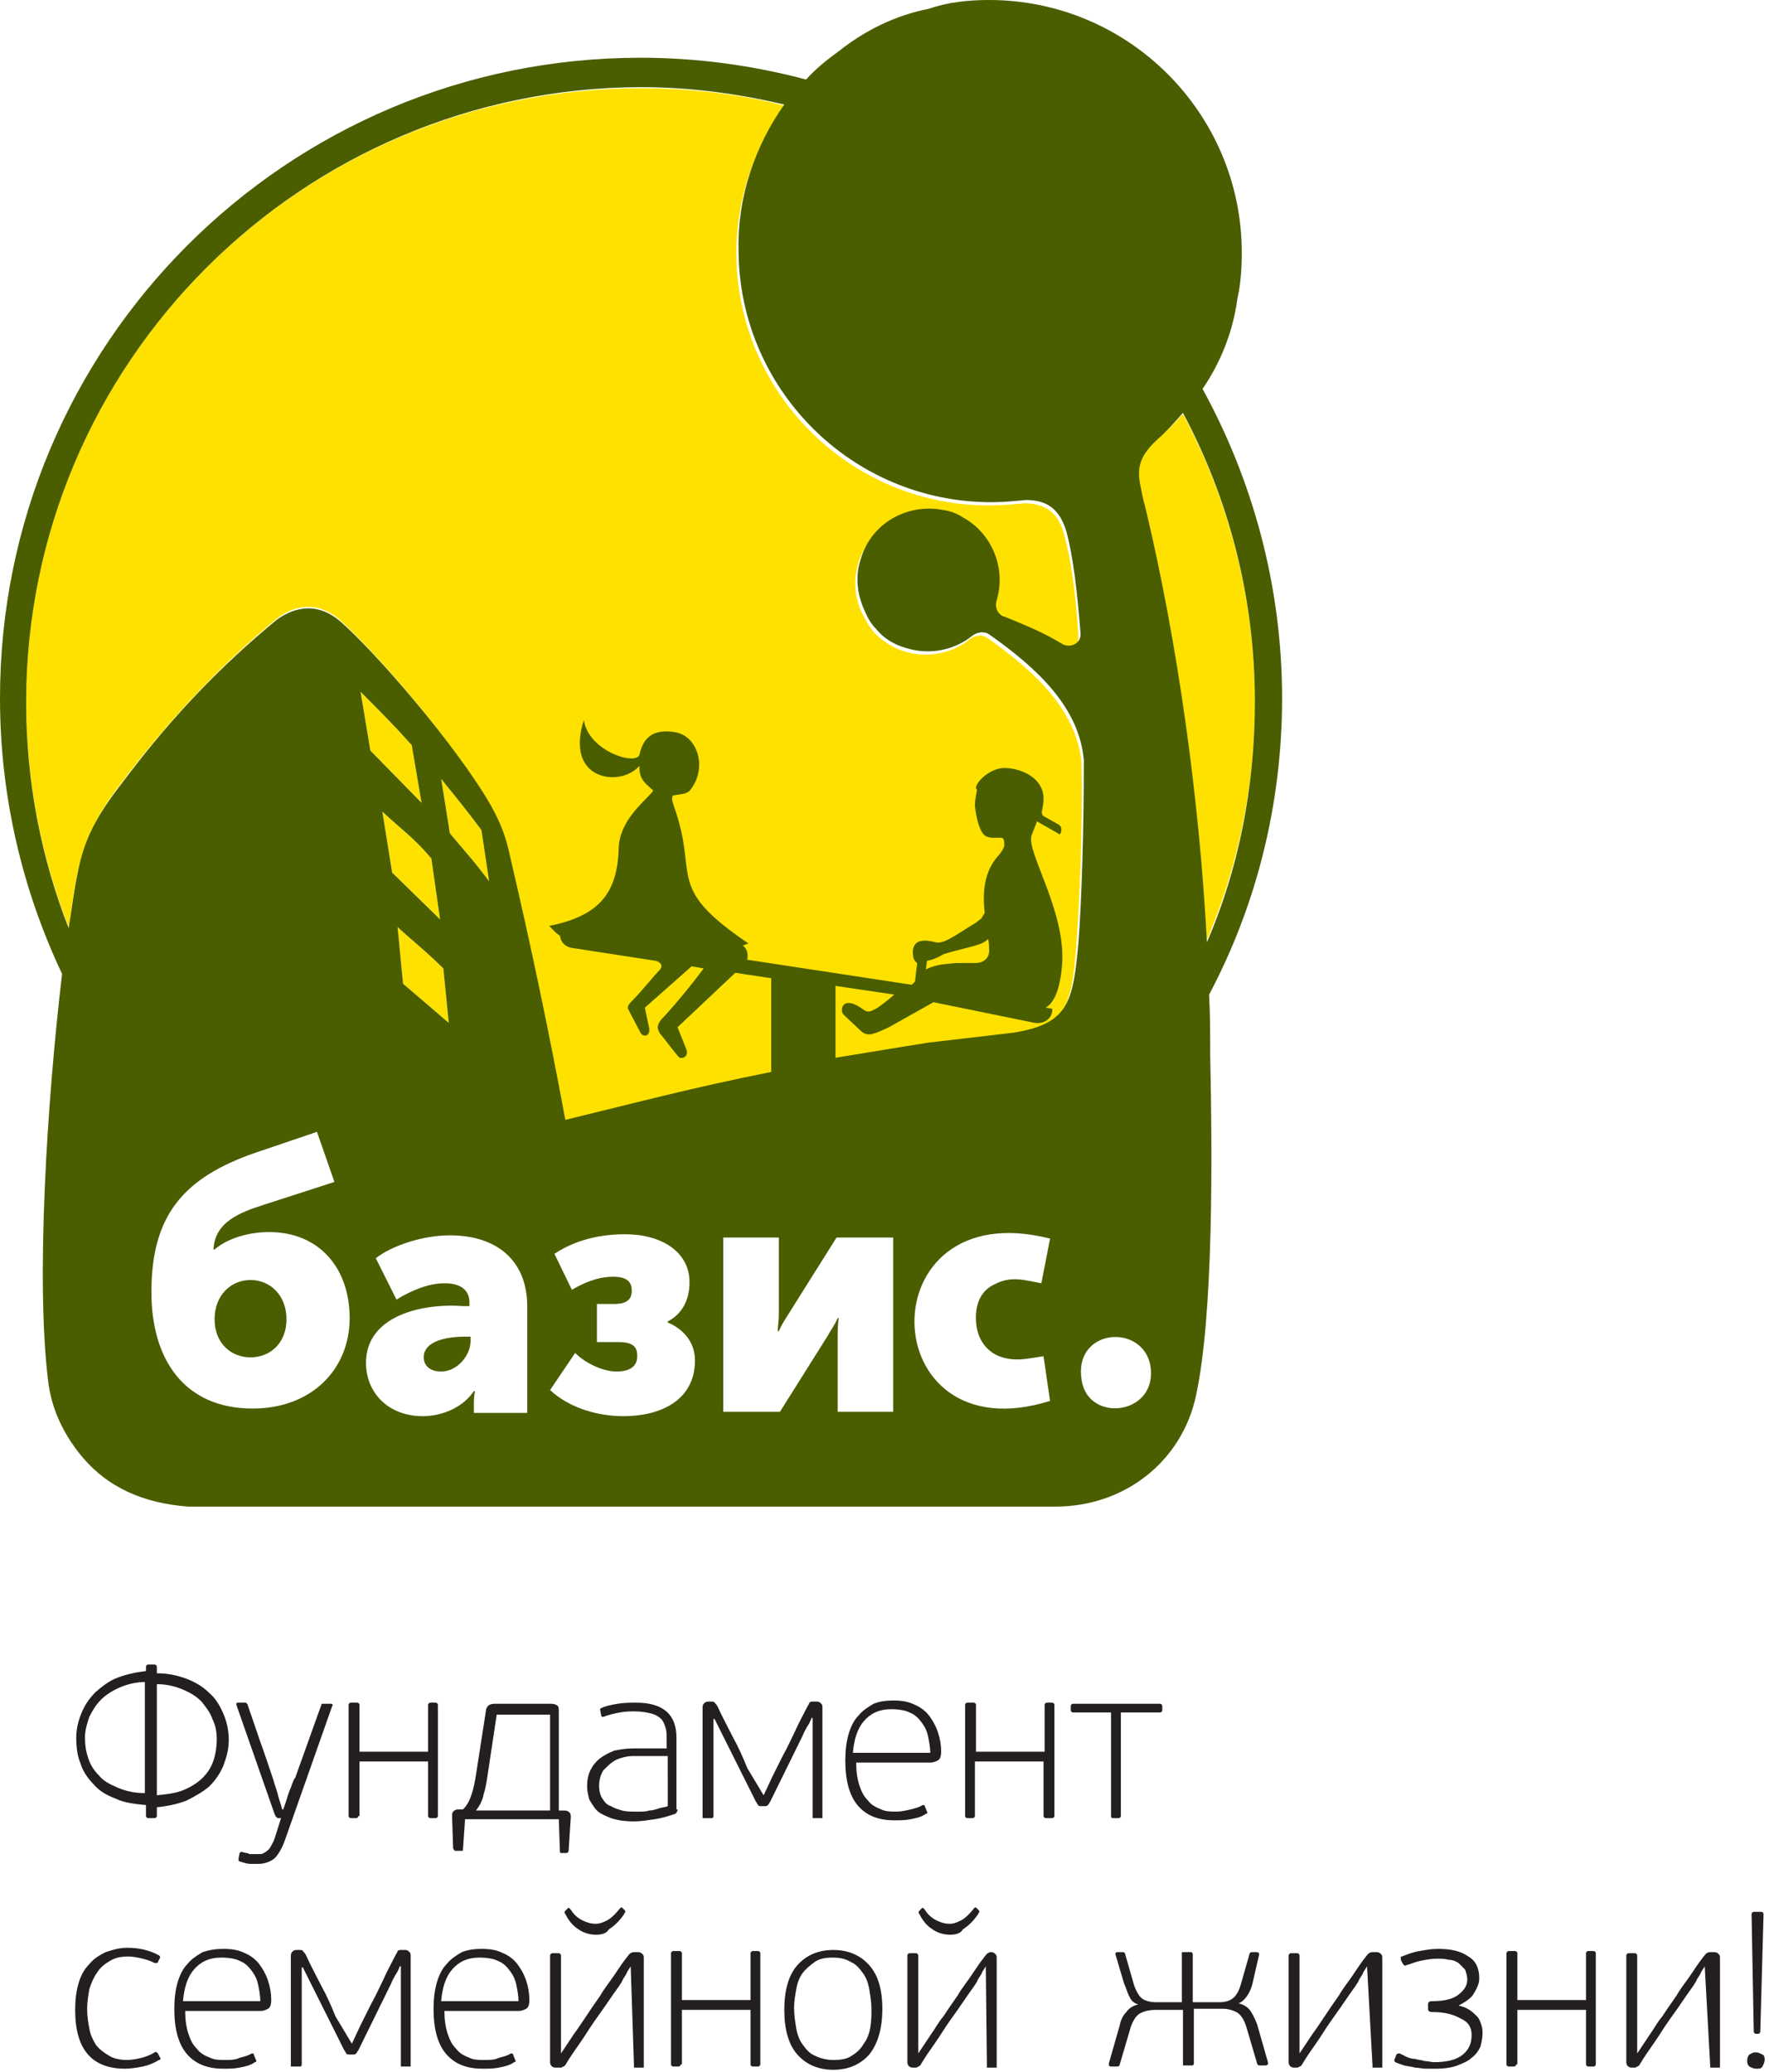 <?xml version="1.0" encoding="utf-8"?>
<!-- Generator: Adobe Illustrator 19.0.0, SVG Export Plug-In . SVG Version: 6.00 Build 0)  -->
<svg version="1.1" id="Layer_1" xmlns="http://www.w3.org/2000/svg" xmlns:xlink="http://www.w3.org/1999/xlink" x="0px" y="0px"
	 viewBox="0 0 162.4 190.2" style="enable-background:new 0 0 162.4 190.2;" xml:space="preserve">
<style type="text/css">
	.st0{fill:#231F20;}
	.st1{fill-rule:evenodd;clip-rule:evenodd;fill:#FFE100;}
	.st2{fill-rule:evenodd;clip-rule:evenodd;fill:#4A5E00;}
</style>
<g>
	<path class="st0" d="M11.6,189.1c0.5,0,1-0.1,1.4-0.2c0.4-0.1,0.9-0.3,1.2-0.5c0.1-0.1,0.2,0,0.3,0.1l0.2,0.4
		c0.1,0.1,0,0.2-0.1,0.2c-0.5,0.3-1,0.5-1.5,0.6c-0.5,0.1-1.1,0.2-1.6,0.2c-3.1,0-4.6-1.8-4.6-5.4c0-0.9,0.1-1.7,0.3-2.4
		c0.2-0.7,0.5-1.3,1-1.8c0.4-0.5,0.9-0.8,1.5-1.1c0.6-0.2,1.2-0.4,2-0.4c1,0,2,0.2,2.9,0.7c0.1,0.1,0.1,0.1,0.1,0.2l-0.2,0.4
		c0,0.1-0.1,0.1-0.3,0.1c-0.4-0.2-0.7-0.3-1.1-0.4c-0.4-0.1-0.9-0.2-1.3-0.2c-0.7,0-1.2,0.1-1.7,0.4c-0.5,0.3-0.9,0.6-1.2,1.1
		c-0.3,0.4-0.5,0.9-0.7,1.5c-0.1,0.6-0.2,1.2-0.2,1.8c0,0.7,0.1,1.3,0.2,1.8c0.1,0.6,0.3,1,0.6,1.5c0.3,0.4,0.7,0.7,1.2,1
		C10.3,188.9,10.9,189.1,11.6,189.1L11.6,189.1z M20.5,178.9c0.8,0,1.4,0.1,2,0.4c0.5,0.2,1,0.6,1.3,1c0.3,0.4,0.6,0.9,0.8,1.5
		c0.2,0.6,0.3,1.2,0.3,1.8c0,0.4-0.1,0.7-0.3,0.8c-0.2,0.1-0.4,0.2-0.7,0.2H17c0,0.8,0.1,1.5,0.3,2.1c0.2,0.6,0.4,1,0.8,1.4
		c0.3,0.4,0.7,0.6,1.2,0.8c0.4,0.2,0.9,0.2,1.4,0.2c0.4,0,0.9,0,1.3-0.2c0.4-0.1,0.8-0.2,1.1-0.4c0.1,0,0.1,0,0.1,0
		c0,0,0.1,0,0.1,0.1l0.2,0.5c0.1,0.1,0,0.2-0.1,0.2c-0.4,0.3-0.9,0.4-1.4,0.5c-0.5,0.1-1,0.1-1.5,0.1c-1.4,0-2.5-0.4-3.3-1.3
		c-0.8-0.9-1.2-2.3-1.2-4.2c0-0.9,0.1-1.7,0.3-2.4c0.2-0.7,0.5-1.3,0.9-1.7c0.4-0.5,0.9-0.8,1.4-1.1C19.2,179,19.8,178.9,20.5,178.9
		L20.5,178.9z M23.9,183.7c0-0.5-0.1-1-0.2-1.5c-0.1-0.5-0.3-0.9-0.6-1.3c-0.3-0.4-0.6-0.7-1.1-0.9c-0.4-0.2-1-0.3-1.7-0.3
		c-1.1,0-1.9,0.4-2.5,1.1c-0.6,0.7-0.9,1.7-1,2.9H23.9L23.9,183.7z M32.3,187.6c0.3-0.6,0.6-1.3,0.9-1.9c0.3-0.6,0.6-1.2,0.9-1.8
		c0.4-0.7,0.7-1.4,1.1-2.2c0.3-0.7,0.7-1.4,1.1-2.2c0.1-0.2,0.2-0.3,0.2-0.4c0.1-0.1,0.2-0.1,0.4-0.1h0.3c0.2,0,0.3,0.1,0.4,0.2
		c0.1,0.1,0.1,0.2,0.1,0.4v9.9c0,0.1,0,0.1,0,0.2c0,0-0.1,0-0.2,0h-0.5c-0.1,0-0.1,0-0.2,0c0,0,0-0.1,0-0.2v-9h-0.1
		c-0.1,0.3-0.2,0.5-0.4,0.8c-0.1,0.2-0.3,0.5-0.4,0.8l-3,6.1c-0.1,0.1-0.1,0.2-0.2,0.3c-0.1,0.1-0.2,0.1-0.3,0.1h-0.3
		c-0.1,0-0.3,0-0.3-0.1c-0.1-0.1-0.1-0.2-0.2-0.3c-0.5-1-1-2-1.5-3c-0.5-1-1-2-1.5-3l-0.8-1.6h-0.1v8.9c0,0.1,0,0.1-0.1,0.2
		c0,0-0.1,0-0.2,0h-0.5c-0.1,0-0.1,0-0.2,0c0,0,0-0.1,0-0.2v-9.9c0-0.1,0-0.3,0.1-0.4c0.1-0.1,0.2-0.2,0.4-0.2h0.3
		c0.1,0,0.3,0,0.3,0.1c0.1,0.1,0.2,0.2,0.3,0.4c0.4,0.9,0.9,1.8,1.4,2.8c0.5,0.9,0.9,1.8,1.3,2.8L32.3,187.6L32.3,187.6L32.3,187.6z
		 M44.2,178.9c0.8,0,1.4,0.1,2,0.4c0.5,0.2,1,0.6,1.3,1c0.3,0.4,0.6,0.9,0.8,1.5c0.2,0.6,0.3,1.2,0.3,1.8c0,0.4-0.1,0.7-0.3,0.8
		c-0.2,0.1-0.4,0.2-0.7,0.2h-6.8c0,0.8,0.1,1.5,0.3,2.1c0.2,0.6,0.4,1,0.8,1.4c0.3,0.4,0.7,0.6,1.2,0.8c0.4,0.2,0.9,0.2,1.4,0.2
		c0.4,0,0.9,0,1.3-0.2c0.4-0.1,0.8-0.2,1.1-0.4c0.1,0,0.1,0,0.1,0c0,0,0.1,0,0.1,0.1l0.2,0.5c0.1,0.1,0,0.2-0.1,0.2
		c-0.4,0.3-0.9,0.4-1.4,0.5c-0.5,0.1-1,0.1-1.5,0.1c-1.4,0-2.5-0.4-3.3-1.3c-0.8-0.9-1.2-2.3-1.2-4.2c0-0.9,0.1-1.7,0.3-2.4
		c0.2-0.7,0.5-1.3,0.9-1.7c0.4-0.5,0.9-0.8,1.4-1.1C42.9,179,43.5,178.9,44.2,178.9L44.2,178.9z M47.6,183.7c0-0.5-0.1-1-0.2-1.5
		c-0.1-0.5-0.3-0.9-0.6-1.3c-0.3-0.4-0.6-0.7-1.1-0.9c-0.4-0.2-1-0.3-1.7-0.3c-1.1,0-1.9,0.4-2.5,1.1c-0.6,0.7-0.9,1.7-1,2.9H47.6
		L47.6,183.7z M57.9,180.5c-0.1,0.2-0.3,0.4-0.4,0.7c-0.1,0.2-0.3,0.4-0.4,0.7c-0.3,0.5-0.7,1-1.1,1.6c-0.4,0.6-0.9,1.3-1.4,2
		c-0.5,0.7-0.9,1.4-1.4,2.1c-0.5,0.7-0.9,1.3-1.2,1.8c-0.1,0.2-0.2,0.3-0.3,0.3c-0.1,0.1-0.2,0.1-0.3,0.1H51c-0.3,0-0.5-0.2-0.5-0.5
		v-9.8c0-0.1,0.1-0.2,0.2-0.2h0.6c0.1,0,0.2,0.1,0.2,0.2v9c0,0,0,0,0,0c0,0,0,0,0,0c0.2-0.3,0.4-0.6,0.6-0.9
		c0.2-0.3,0.4-0.6,0.6-0.9c0.3-0.4,0.7-1,1.1-1.6c0.4-0.6,0.8-1.2,1.3-1.9c0.4-0.7,0.9-1.3,1.3-1.9c0.4-0.6,0.8-1.2,1.2-1.7
		c0.1-0.1,0.2-0.3,0.3-0.3c0.1-0.1,0.2-0.1,0.4-0.1h0.3c0.2,0,0.3,0.1,0.4,0.2c0.1,0.1,0.1,0.2,0.1,0.4v9.8c0,0.1,0,0.1,0,0.2
		c0,0-0.1,0-0.2,0h-0.5c-0.1,0-0.1,0-0.2,0c0,0,0-0.1,0-0.2L57.9,180.5L57.9,180.5L57.9,180.5z M54.7,177.6c-0.6,0-1.2-0.2-1.6-0.5
		c-0.5-0.3-0.9-0.8-1.2-1.4c-0.1-0.1-0.1-0.2,0-0.3l0.2-0.2c0.1-0.1,0.1-0.1,0.2,0c0,0,0.1,0.1,0.1,0.1c0.3,0.5,0.7,0.8,1.1,1
		c0.4,0.2,0.8,0.3,1.2,0.3c0.3,0,0.6-0.1,1-0.3c0.4-0.2,0.8-0.6,1.2-1.1c0.1-0.1,0.1-0.1,0.1-0.1c0,0,0.1,0,0.1,0l0.2,0.2
		c0.1,0.1,0.1,0.1,0.1,0.2c0,0.1-0.1,0.1-0.1,0.2c-0.4,0.6-0.9,1.1-1.4,1.4C55.7,177.5,55.2,177.6,54.7,177.6L54.7,177.6z
		 M62.5,189.5c0,0.1-0.1,0.2-0.2,0.2h-0.5c-0.1,0-0.2-0.1-0.2-0.2v-10.2c0-0.1,0.1-0.2,0.2-0.2h0.6c0.1,0,0.2,0.1,0.2,0.2v4.3h6.3
		v-4.3c0-0.1,0.1-0.2,0.2-0.2h0.5c0.1,0,0.2,0.1,0.2,0.2v10.2c0,0.1-0.1,0.2-0.2,0.2h-0.5c-0.1,0-0.2-0.1-0.2-0.2v-5h-6.3V189.5
		L62.5,189.5z M81,184.4c0,1.8-0.4,3.2-1.2,4.2c-0.8,0.9-1.9,1.4-3.3,1.4c-1.4,0-2.5-0.5-3.3-1.4c-0.8-0.9-1.2-2.3-1.2-4.1
		c0-1.8,0.4-3.2,1.2-4.1c0.8-0.9,1.9-1.4,3.3-1.4c1.4,0,2.5,0.5,3.3,1.4C80.6,181.3,81,182.6,81,184.4L81,184.4z M80,184.4
		c0-0.6-0.1-1.2-0.2-1.8c-0.1-0.6-0.3-1.1-0.6-1.5c-0.3-0.4-0.6-0.8-1.1-1c-0.5-0.3-1-0.4-1.7-0.4c-0.6,0-1.2,0.1-1.6,0.4
		c-0.4,0.3-0.8,0.6-1.1,1c-0.3,0.4-0.5,0.9-0.6,1.5c-0.1,0.6-0.2,1.1-0.2,1.7c0,0.7,0.1,1.3,0.2,1.9c0.1,0.6,0.3,1.1,0.6,1.5
		c0.3,0.4,0.6,0.8,1.1,1c0.4,0.2,1,0.4,1.7,0.4c0.7,0,1.3-0.1,1.7-0.4c0.5-0.3,0.8-0.6,1.1-1.1c0.3-0.4,0.5-0.9,0.6-1.5
		C80,185.5,80,185,80,184.4L80,184.4z M90.5,180.5c-0.1,0.2-0.3,0.4-0.4,0.7c-0.1,0.2-0.3,0.4-0.4,0.7c-0.3,0.5-0.7,1-1.1,1.6
		c-0.4,0.6-0.9,1.3-1.4,2c-0.5,0.7-0.9,1.4-1.4,2.1c-0.5,0.7-0.9,1.3-1.2,1.8c-0.1,0.2-0.2,0.3-0.3,0.3c-0.1,0.1-0.2,0.1-0.3,0.1
		h-0.2c-0.3,0-0.5-0.2-0.5-0.5v-9.8c0-0.1,0.1-0.2,0.2-0.2h0.6c0.1,0,0.2,0.1,0.2,0.2v9c0,0,0,0,0,0c0,0,0,0,0,0
		c0.2-0.3,0.4-0.6,0.6-0.9c0.2-0.3,0.4-0.6,0.6-0.9c0.3-0.4,0.6-1,1.1-1.6c0.4-0.6,0.8-1.2,1.3-1.9c0.4-0.7,0.9-1.3,1.3-1.9
		c0.4-0.6,0.8-1.2,1.2-1.7c0.1-0.1,0.2-0.3,0.3-0.3c0.1-0.1,0.2-0.1,0.4-0.1H91c0.2,0,0.3,0.1,0.4,0.2c0.1,0.1,0.1,0.2,0.1,0.4v9.8
		c0,0.1,0,0.1,0,0.2c0,0-0.1,0-0.2,0h-0.5c-0.1,0-0.1,0-0.2,0c0,0,0-0.1,0-0.2L90.5,180.5L90.5,180.5L90.5,180.5z M87.2,177.6
		c-0.6,0-1.2-0.2-1.6-0.5c-0.5-0.3-0.9-0.8-1.2-1.4c-0.1-0.1-0.1-0.2,0-0.3l0.2-0.2c0.1-0.1,0.1-0.1,0.2,0c0,0,0.1,0.1,0.1,0.1
		c0.3,0.5,0.7,0.8,1.1,1c0.4,0.2,0.8,0.3,1.2,0.3c0.3,0,0.6-0.1,1-0.3c0.4-0.2,0.8-0.6,1.2-1.1c0.1-0.1,0.1-0.1,0.1-0.1
		c0,0,0.1,0,0.1,0l0.2,0.2c0.1,0.1,0.1,0.1,0.1,0.2c0,0.1-0.1,0.1-0.1,0.2c-0.4,0.6-0.9,1.1-1.4,1.4
		C88.2,177.5,87.7,177.6,87.2,177.6L87.2,177.6z M108.7,184.5H106c-0.4,0-0.9,0.1-1.3,0.3c-0.4,0.2-0.7,0.7-0.9,1.3l-1,3.4
		c0,0.1-0.1,0.2-0.2,0.2h-0.6c-0.1,0-0.1,0-0.2-0.1c0,0,0-0.1,0-0.2l1-3.5c0.1-0.5,0.3-0.9,0.6-1.2c0.2-0.3,0.6-0.6,1.1-0.7l0,0
		c-0.4-0.1-0.7-0.4-0.8-0.7c-0.2-0.3-0.3-0.8-0.5-1.2l-0.8-2.7c0-0.1,0-0.2,0.2-0.2h0.5c0.1,0,0.2,0.1,0.2,0.2l0.8,2.8
		c0.2,0.6,0.5,1.1,0.8,1.3c0.3,0.2,0.8,0.3,1.2,0.3h2.4v-4.4c0-0.1,0-0.1,0-0.2c0,0,0.1,0,0.2,0h0.5c0.1,0,0.1,0,0.2,0
		c0,0,0.1,0.1,0.1,0.2v4.4h2.4c0.5,0,0.9-0.1,1.2-0.3c0.3-0.2,0.6-0.6,0.8-1.3l0.8-2.8c0-0.1,0.1-0.2,0.2-0.2h0.5
		c0.1,0,0.2,0.1,0.2,0.2L115,182c-0.1,0.5-0.3,0.9-0.5,1.2c-0.2,0.3-0.5,0.6-0.8,0.7l0,0c0.5,0.1,0.9,0.4,1.1,0.7
		c0.2,0.3,0.4,0.7,0.6,1.2l1,3.5c0,0.1,0,0.1,0,0.2c0,0-0.1,0.1-0.2,0.1h-0.6c-0.1,0-0.2-0.1-0.2-0.2l-1-3.4
		c-0.2-0.6-0.5-1.1-0.9-1.3c-0.4-0.2-0.8-0.3-1.2-0.3h-2.7v5c0,0.1,0,0.1-0.1,0.2c0,0-0.1,0-0.2,0h-0.5c-0.1,0-0.1,0-0.2,0
		c0,0,0-0.1,0-0.2V184.5L108.7,184.5z M125.5,180.5c-0.1,0.2-0.3,0.4-0.4,0.7c-0.1,0.2-0.3,0.4-0.4,0.7c-0.3,0.5-0.7,1-1.1,1.6
		c-0.4,0.6-0.9,1.3-1.4,2c-0.5,0.7-0.9,1.4-1.4,2.1c-0.5,0.7-0.9,1.3-1.2,1.8c-0.1,0.2-0.2,0.3-0.3,0.3c-0.1,0.1-0.2,0.1-0.3,0.1
		h-0.2c-0.3,0-0.5-0.2-0.5-0.5v-9.8c0-0.1,0.1-0.2,0.2-0.2h0.6c0.1,0,0.2,0.1,0.2,0.2v9c0,0,0,0,0,0c0,0,0,0,0,0
		c0.2-0.3,0.4-0.6,0.6-0.9c0.2-0.3,0.4-0.6,0.6-0.9c0.3-0.4,0.7-1,1.1-1.6c0.4-0.6,0.8-1.2,1.3-1.9c0.4-0.7,0.9-1.3,1.3-1.9
		c0.4-0.6,0.8-1.2,1.2-1.7c0.1-0.1,0.2-0.3,0.3-0.3c0.1-0.1,0.2-0.1,0.4-0.1h0.3c0.2,0,0.3,0.1,0.4,0.2c0.1,0.1,0.1,0.2,0.1,0.4v9.8
		c0,0.1,0,0.1,0,0.2c0,0-0.1,0-0.2,0h-0.5c-0.1,0-0.1,0-0.2,0c0,0,0-0.1,0-0.2L125.5,180.5L125.5,180.5L125.5,180.5z M133.9,184.1
		c0.4,0.1,0.7,0.2,1,0.4c0.3,0.2,0.5,0.4,0.7,0.6c0.2,0.2,0.3,0.5,0.4,0.8c0.1,0.3,0.1,0.5,0.1,0.8c0,0.4-0.1,0.8-0.2,1.2
		c-0.2,0.4-0.4,0.7-0.8,1c-0.3,0.3-0.8,0.5-1.3,0.7c-0.5,0.2-1.2,0.3-2,0.3c-0.3,0-0.6,0-0.9,0c-0.3,0-0.7-0.1-1-0.1
		c-0.3-0.1-0.6-0.1-1-0.2c-0.3-0.1-0.6-0.2-0.8-0.3c-0.1-0.1-0.1-0.1-0.1-0.2l0.2-0.5c0.1-0.1,0.1-0.1,0.3-0.1
		c0.2,0.1,0.4,0.2,0.6,0.3c0.2,0.1,0.5,0.2,0.8,0.2c0.3,0.1,0.6,0.1,0.9,0.2c0.3,0,0.6,0.1,0.8,0.1c1.2,0,2.1-0.2,2.7-0.7
		c0.6-0.5,0.8-1.1,0.8-1.8c0-0.7-0.3-1.2-1-1.5c-0.7-0.4-1.5-0.6-2.6-0.6c-0.3,0-0.4-0.1-0.4-0.3V184c0-0.2,0.1-0.3,0.4-0.3
		c1.1,0,1.9-0.2,2.4-0.6c0.5-0.4,0.8-0.8,0.8-1.4c0-0.3-0.1-0.6-0.2-0.9c-0.2-0.2-0.4-0.4-0.6-0.6c-0.3-0.2-0.6-0.3-0.9-0.3
		c-0.4-0.1-0.7-0.1-1.1-0.1c-0.5,0-1,0.1-1.5,0.2c-0.5,0.1-0.9,0.3-1.3,0.4c-0.1,0.1-0.2,0-0.3-0.1l-0.2-0.4c0-0.1,0-0.1,0-0.2
		s0-0.1,0.1-0.1c0.5-0.2,1-0.4,1.6-0.5c0.6-0.1,1.1-0.2,1.7-0.2c1.2,0,2.1,0.2,2.8,0.7c0.7,0.4,1,1.1,1,2c0,0.5-0.2,0.9-0.5,1.4
		C135.1,183.4,134.5,183.8,133.9,184.1L133.9,184.1L133.9,184.1z M139.2,189.5c0,0.1-0.1,0.2-0.2,0.2h-0.5c-0.1,0-0.2-0.1-0.2-0.2
		v-10.2c0-0.1,0.1-0.2,0.2-0.2h0.6c0.1,0,0.2,0.1,0.2,0.2v4.3h6.3v-4.3c0-0.1,0.1-0.2,0.2-0.2h0.5c0.1,0,0.2,0.1,0.2,0.2v10.2
		c0,0.1-0.1,0.2-0.2,0.2h-0.5c-0.1,0-0.2-0.1-0.2-0.2v-5h-6.3V189.5L139.2,189.5z M156.5,180.5c-0.1,0.2-0.3,0.4-0.4,0.7
		c-0.1,0.2-0.3,0.4-0.4,0.7c-0.3,0.5-0.7,1-1.1,1.6c-0.4,0.6-0.9,1.3-1.4,2c-0.5,0.7-0.9,1.4-1.4,2.1c-0.5,0.7-0.9,1.3-1.2,1.8
		c-0.1,0.2-0.2,0.3-0.3,0.3c-0.1,0.1-0.2,0.1-0.3,0.1h-0.2c-0.3,0-0.5-0.2-0.5-0.5v-9.8c0-0.1,0.1-0.2,0.2-0.2h0.6
		c0.1,0,0.2,0.1,0.2,0.2v9c0,0,0,0,0,0c0,0,0,0,0,0c0.2-0.3,0.4-0.6,0.6-0.9c0.2-0.3,0.4-0.6,0.6-0.9c0.3-0.4,0.6-1,1.1-1.6
		c0.4-0.6,0.8-1.2,1.3-1.9c0.4-0.7,0.9-1.3,1.3-1.9c0.4-0.6,0.8-1.2,1.2-1.7c0.1-0.1,0.2-0.3,0.3-0.3c0.1-0.1,0.2-0.1,0.4-0.1h0.3
		c0.2,0,0.3,0.1,0.4,0.2c0.1,0.1,0.1,0.2,0.1,0.4v9.8c0,0.1,0,0.1,0,0.2c0,0-0.1,0-0.2,0h-0.5c-0.1,0-0.1,0-0.2,0c0,0,0-0.1,0-0.2
		L156.5,180.5L156.5,180.5L156.5,180.5z M161.6,186.5c0,0.1-0.1,0.2-0.2,0.2h-0.2c-0.1,0-0.2-0.1-0.2-0.2l-0.2-10.8
		c0-0.1,0.1-0.2,0.2-0.2h0.7c0.1,0,0.2,0.1,0.2,0.2L161.6,186.5L161.6,186.5z M162,189.1c0,0.2-0.1,0.4-0.2,0.6
		c-0.1,0.2-0.3,0.2-0.6,0.2c-0.2,0-0.4-0.1-0.6-0.2c-0.2-0.2-0.2-0.3-0.2-0.6c0-0.2,0.1-0.4,0.2-0.5c0.2-0.1,0.3-0.2,0.6-0.2
		c0.2,0,0.4,0.1,0.6,0.2C162,188.7,162,188.9,162,189.1L162,189.1z"/>
	<path class="st0" d="M14.4,164.8c1-0.1,1.8-0.2,2.5-0.5c0.7-0.3,1.3-0.7,1.7-1.1c0.5-0.5,0.8-1,1-1.6c0.2-0.6,0.3-1.3,0.3-1.9
		c0-0.7-0.1-1.3-0.4-1.9c-0.2-0.6-0.6-1.1-1-1.6c-0.5-0.5-1-0.8-1.7-1.1c-0.7-0.3-1.5-0.5-2.4-0.5V164.8L14.4,164.8z M13.4,154.4
		c-0.9,0-1.7,0.2-2.4,0.5c-0.7,0.3-1.3,0.7-1.7,1.1c-0.5,0.5-0.8,1-1.1,1.6c-0.2,0.6-0.4,1.2-0.4,1.9c0,0.7,0.1,1.3,0.3,1.9
		c0.2,0.6,0.5,1.1,1,1.6c0.4,0.5,1,0.8,1.7,1.1c0.7,0.3,1.5,0.5,2.5,0.5V154.4L13.4,154.4z M14.4,166.7c0,0.1-0.1,0.2-0.2,0.2h-0.6
		c-0.1,0-0.2-0.1-0.2-0.2v-1c-1-0.1-2-0.2-2.8-0.6c-0.8-0.3-1.5-0.7-2-1.3c-0.5-0.5-1-1.2-1.2-1.9c-0.3-0.7-0.4-1.5-0.4-2.4
		c0-0.8,0.2-1.6,0.5-2.3c0.3-0.7,0.7-1.3,1.3-1.9c0.6-0.5,1.2-1,2-1.3c0.8-0.3,1.7-0.5,2.6-0.6V153c0-0.1,0.1-0.2,0.2-0.2h0.6
		c0.1,0,0.2,0.1,0.2,0.2v0.6c1,0,1.9,0.2,2.7,0.5c0.8,0.3,1.5,0.7,2.1,1.3c0.6,0.5,1,1.2,1.3,1.9c0.3,0.7,0.5,1.5,0.5,2.4
		c0,0.9-0.2,1.6-0.5,2.4c-0.3,0.7-0.7,1.3-1.3,1.9c-0.6,0.5-1.3,0.9-2.1,1.3c-0.8,0.3-1.7,0.5-2.7,0.6V166.7L14.4,166.7z
		 M25.8,166.9h-0.2c-0.1,0-0.2,0-0.2-0.1c-0.1,0-0.1-0.1-0.2-0.3l-3.5-10c0-0.1,0-0.2,0.1-0.2h0.6c0.1,0,0.1,0,0.2,0
		c0,0,0,0.1,0.1,0.1c0.4,1.2,0.8,2.3,1.2,3.5c0.4,1.1,0.8,2.3,1.2,3.5c0.1,0.4,0.3,0.9,0.4,1.3c0.1,0.5,0.3,0.9,0.4,1.4H26
		c0.2-0.5,0.3-0.9,0.4-1.2c0.1-0.3,0.2-0.6,0.3-0.8c0.1-0.2,0.1-0.4,0.2-0.5c0-0.1,0.1-0.3,0.2-0.4l2.4-6.7c0-0.1,0.1-0.1,0.1-0.1
		c0,0,0.1,0,0.2,0h0.6c0.1,0,0.2,0.1,0.1,0.2l-4.3,12.2c-0.3,0.9-0.7,1.5-1,1.8c-0.4,0.3-0.9,0.5-1.5,0.5c-0.2,0-0.4,0-0.7,0
		c-0.3,0-0.6-0.1-0.9-0.2c-0.1,0-0.2-0.1-0.2-0.1c0,0,0-0.1,0-0.2l0.1-0.5c0.1-0.1,0.1-0.1,0.2-0.1c0.3,0.1,0.6,0.1,0.7,0.2
		c0.2,0,0.3,0,0.5,0c0.2,0,0.3,0,0.5,0c0.2,0,0.3-0.1,0.5-0.2c0.1-0.1,0.3-0.2,0.4-0.4c0.1-0.2,0.3-0.5,0.4-0.8L25.8,166.9
		L25.8,166.9z M32.9,166.7c0,0.1-0.1,0.2-0.2,0.2h-0.5c-0.1,0-0.2-0.1-0.2-0.2v-10.2c0-0.1,0.1-0.2,0.2-0.2h0.6
		c0.1,0,0.2,0.1,0.2,0.2v4.3h6.3v-4.3c0-0.1,0.1-0.2,0.2-0.2h0.5c0.1,0,0.2,0.1,0.2,0.2v10.2c0,0.1-0.1,0.2-0.2,0.2h-0.5
		c-0.1,0-0.2-0.1-0.2-0.2v-5h-6.3V166.7L32.9,166.7z M44.8,162.7c-0.1,0.7-0.2,1.4-0.4,2c-0.1,0.6-0.4,1.1-0.7,1.5h6.8v-8.8h-4.9
		L44.8,162.7L44.8,162.7z M42.7,166.9l-0.2,2.9c0,0.1,0,0.1-0.1,0.1c0,0-0.1,0-0.1,0h-0.5c-0.1,0-0.1-0.1-0.2-0.2l-0.1-3
		c0-0.1,0-0.3,0.1-0.4c0.1-0.1,0.2-0.2,0.5-0.2l0.4,0c0.4-0.4,0.6-0.8,0.8-1.4c0.2-0.6,0.3-1.2,0.4-1.8l0.9-5.8
		c0-0.2,0.1-0.4,0.2-0.5c0.1-0.1,0.3-0.2,0.6-0.2h5.2c0.3,0,0.5,0.1,0.6,0.2c0.1,0.1,0.1,0.3,0.1,0.5v9.1l0.5,0
		c0.3,0,0.4,0.1,0.5,0.2c0.1,0.1,0.1,0.3,0.1,0.4l-0.2,3.1c0,0.1-0.1,0.2-0.2,0.2h-0.5c-0.1,0-0.1-0.1-0.1-0.2l-0.1-2.9H42.7
		L42.7,166.9z M62.2,166.1c0,0.2-0.1,0.3-0.2,0.4c-0.6,0.2-1.2,0.4-1.9,0.5c-0.7,0.1-1.3,0.2-1.9,0.2c-0.8,0-1.5-0.1-2.1-0.3
		c-0.5-0.2-1-0.4-1.3-0.7c-0.3-0.3-0.5-0.7-0.7-1c-0.1-0.4-0.2-0.8-0.2-1.2c0-0.6,0.1-1.1,0.3-1.5c0.2-0.4,0.5-0.8,0.9-1.1
		c0.4-0.3,0.8-0.5,1.3-0.7c0.5-0.1,1.1-0.2,1.7-0.2h3.1v-0.8c0-0.4,0-0.8-0.1-1.1c-0.1-0.3-0.2-0.6-0.4-0.8
		c-0.2-0.2-0.5-0.4-0.9-0.5c-0.4-0.1-0.9-0.2-1.5-0.2c-0.4,0-0.9,0-1.4,0.1c-0.5,0.1-1,0.2-1.5,0.4c-0.1,0-0.2,0-0.2-0.1l-0.1-0.5
		c0-0.1,0-0.2,0.1-0.2c0.4-0.2,0.9-0.3,1.5-0.4c0.6-0.1,1.2-0.1,1.7-0.1c2.5,0,3.7,1.1,3.7,3.2V166.1L62.2,166.1z M61.3,161.2h-3.1
		c-0.2,0-0.5,0-0.9,0.1c-0.4,0.1-0.7,0.2-1,0.4c-0.3,0.2-0.6,0.5-0.9,0.8c-0.2,0.3-0.4,0.8-0.4,1.4c0,0.5,0.1,0.9,0.3,1.2
		c0.2,0.3,0.4,0.6,0.8,0.7c0.3,0.2,0.7,0.3,1,0.4c0.4,0.1,0.8,0.1,1.1,0.1c0.1,0,0.3,0,0.6,0c0.2,0,0.5,0,0.8-0.1
		c0.3,0,0.6-0.1,0.9-0.2c0.3-0.1,0.6-0.1,0.8-0.2V161.2L61.3,161.2z M70.1,164.8c0.3-0.6,0.6-1.3,0.9-1.9c0.3-0.6,0.6-1.2,0.9-1.8
		c0.4-0.7,0.7-1.4,1.1-2.2c0.3-0.7,0.7-1.4,1.1-2.2c0.1-0.2,0.2-0.3,0.2-0.4c0.1-0.1,0.2-0.1,0.4-0.1H75c0.2,0,0.3,0.1,0.4,0.2
		c0.1,0.1,0.1,0.2,0.1,0.4v9.9c0,0.1,0,0.1,0,0.2c0,0-0.1,0-0.2,0h-0.5c-0.1,0-0.1,0-0.2,0c0,0,0-0.1,0-0.2v-9h-0.1
		c-0.1,0.3-0.2,0.5-0.4,0.8c-0.1,0.2-0.3,0.5-0.4,0.8l-3,6.1c-0.1,0.1-0.1,0.2-0.2,0.3c-0.1,0.1-0.2,0.1-0.3,0.1h-0.3
		c-0.1,0-0.3,0-0.3-0.1c-0.1-0.1-0.1-0.2-0.2-0.3c-0.5-1-1-2-1.5-3c-0.5-1-1-2-1.5-3l-0.8-1.6h-0.1v8.9c0,0.1,0,0.1-0.1,0.2
		c0,0-0.1,0-0.2,0h-0.5c-0.1,0-0.1,0-0.2,0c0,0,0-0.1,0-0.2v-9.9c0-0.1,0-0.3,0.1-0.4c0.1-0.1,0.2-0.2,0.4-0.2h0.3
		c0.1,0,0.3,0,0.3,0.1c0.1,0.1,0.2,0.2,0.3,0.4c0.4,0.9,0.9,1.8,1.4,2.8c0.5,0.9,0.9,1.8,1.3,2.8L70.1,164.8L70.1,164.8L70.1,164.8z
		 M82,156.1c0.8,0,1.4,0.1,2,0.4c0.5,0.2,1,0.6,1.3,1c0.3,0.4,0.6,0.9,0.8,1.5c0.2,0.6,0.3,1.2,0.3,1.8c0,0.4-0.1,0.7-0.3,0.8
		c-0.2,0.1-0.4,0.2-0.7,0.2h-6.8c0,0.8,0.1,1.5,0.3,2.1c0.2,0.6,0.4,1,0.8,1.4c0.3,0.4,0.7,0.6,1.2,0.8c0.4,0.2,0.9,0.2,1.4,0.2
		c0.4,0,0.9-0.1,1.3-0.2c0.4-0.1,0.8-0.2,1.1-0.4c0.1,0,0.1,0,0.1,0c0,0,0.1,0,0.1,0.1l0.2,0.5c0.1,0.1,0,0.2-0.1,0.2
		c-0.4,0.3-0.9,0.4-1.4,0.5c-0.5,0.1-1,0.1-1.5,0.1c-1.4,0-2.5-0.4-3.3-1.3c-0.8-0.9-1.2-2.3-1.2-4.2c0-0.9,0.1-1.7,0.3-2.4
		c0.2-0.7,0.5-1.3,0.9-1.7c0.4-0.5,0.9-0.8,1.4-1.1C80.7,156.2,81.3,156.1,82,156.1L82,156.1z M85.4,160.9c0-0.5-0.1-1-0.2-1.5
		c-0.1-0.5-0.3-0.9-0.6-1.3c-0.3-0.4-0.6-0.7-1.1-0.9c-0.4-0.2-1-0.3-1.7-0.3c-1.1,0-1.9,0.4-2.5,1.1c-0.6,0.7-0.9,1.7-1,2.9H85.4
		L85.4,160.9z M89.5,166.7c0,0.1-0.1,0.2-0.2,0.2h-0.5c-0.1,0-0.2-0.1-0.2-0.2v-10.2c0-0.1,0.1-0.2,0.2-0.2h0.6
		c0.1,0,0.2,0.1,0.2,0.2v4.3h6.3v-4.3c0-0.1,0.1-0.2,0.2-0.2h0.5c0.1,0,0.2,0.1,0.2,0.2v10.2c0,0.1-0.1,0.2-0.2,0.2H96
		c-0.1,0-0.2-0.1-0.2-0.2v-5h-6.3V166.7L89.5,166.7z M102.9,166.7c0,0.1-0.1,0.2-0.2,0.2h-0.5c-0.2,0-0.2-0.1-0.2-0.2v-9.5h-3.5
		c-0.1,0-0.2-0.1-0.2-0.2v-0.4c0-0.1,0.1-0.2,0.2-0.2h8c0.1,0,0.2,0.1,0.2,0.2v0.4c0,0.1-0.1,0.2-0.2,0.2h-3.6V166.7L102.9,166.7z"
		/>
	<path class="st1" d="M58.8,8.1c4.5,0,9,0.5,13.2,1.6c-2.7,3.8-4.4,8.5-4.4,13.5c0,12.8,10.4,23.2,23.2,23.2c1.1,0,2.2-0.1,3.2-0.2
		c2,0,3.2,0.9,3.7,2.9c0.6,2.2,1.1,5.5,1.3,9.4c0,1.1-1,1.3-1.7,0.9c-1.8-1-3.5-1.8-5.3-2.5c-0.2-0.1-1-0.5-0.7-1.5
		c0.9-3-0.5-6.1-3.1-7.6c-0.6-0.3-1.2-0.6-1.9-0.7c-3.3-0.6-6.5,1.3-7.5,4.6c-0.5,1.6-0.3,3.2,0.3,4.5c0.3,0.6,0.6,1.2,1.1,1.8
		c0.8,0.9,2,1.6,3.2,1.9c2,0.5,4.1,0,5.6-1.2c0.5-0.4,1.2-0.5,1.7-0.1c4.4,3.1,8.2,6.7,8.6,11.5v0c0.1,6.4-0.2,12.7-0.5,16.8
		c-0.4,5.3-0.9,7.4-6,8.2c-2.6,0.3-5.1,0.6-7.7,0.9c-17.4,2.7-23.4,4.5-33.3,6.9c-1.5-8.1-3.3-16.2-5.1-24.3
		c-0.3-1.5-0.7-2.8-1.7-4.5C41.9,68.3,34.4,59.8,31.3,57c-2.4-2.2-4.8-1.1-5.9-0.2c-5.2,4.3-9.5,8.9-13.6,14.2
		c-2.4,3.1-3.9,5.3-4.7,9.2c-0.3,1.4-0.5,3.1-0.8,4.9c-2.5-6.4-3.9-13.4-3.9-20.7C2.4,33.3,27.7,8.1,58.8,8.1L58.8,8.1z M108.6,38
		c4.2,7.9,6.6,16.9,6.6,26.5c0,7.8-1.6,15.3-4.5,22c-0.7-13.3-2.7-27.5-5.6-39.7c-0.2-0.8-0.3-1.1-0.4-1.7c-0.4-1.8-0.5-3,1.5-4.8
		C107.1,39.6,107.9,38.8,108.6,38L108.6,38z M40.5,71.5c1.7,2.1,2.2,2.7,3.7,4.7l0.7,4.7c-1.5-2-2.1-2.6-3.6-4.4L40.5,71.5
		L40.5,71.5z M36.5,85.1c1.3,1.2,2.7,2.3,4.2,3.8l0.5,5l-4.2-3.6L36.5,85.1L36.5,85.1z M35.1,74.5c1.7,1.6,2.9,2.4,4.5,4.3l0.8,5.6
		L36,80.1L35.1,74.5L35.1,74.5z M33.1,63.5c1.7,1.7,3,3,4.7,4.9l0.9,5.3L34,68.9L33.1,63.5L33.1,63.5z"/>
	<path class="st2" d="M58.8,5.3c5.2,0,10.3,0.7,15.2,2c0.9-1,1.9-1.8,3-2.6c2.4-1.9,5.2-3.3,8.3-3.9C87,0.2,88.9,0,90.8,0
		C103.6,0,114,10.4,114,23.2c0,1.4-0.1,2.9-0.4,4.2c-0.4,3-1.5,5.8-3.2,8.3c4.6,8.4,7.3,18.1,7.3,28.4c0,9.8-2.4,19.1-6.7,27.2v0
		c0.1,1.9,0.1,3.7,0.1,5.5c0.2,9.5,0.3,23.9-1.3,31.3c-1.3,6.1-6.6,10.2-12.9,10.2l-79.6,0c-4.2-0.3-7.4-1.8-9.7-4.5
		c-1.6-1.9-2.9-4.3-3.2-7.2c-1.1-9.1-0.1-25.4,1.3-37.2C2.1,81.8,0,73.2,0,64.1C0,31.6,26.3,5.3,58.8,5.3L58.8,5.3z M72,9.6
		c-4.2-1-8.6-1.6-13.2-1.6C27.7,8.1,2.4,33.3,2.4,64.5c0,7.3,1.4,14.3,3.9,20.7c0.3-1.8,0.5-3.5,0.8-4.9c0.7-3.9,2.3-6.1,4.7-9.2
		c4.1-5.4,8.5-10,13.6-14.2c1.1-0.8,3.4-2,5.9,0.2c3.1,2.7,10.6,11.3,13.8,16.9c1,1.8,1.4,3.1,1.7,4.5c1.9,8.1,3.6,16.2,5.1,24.3
		c6.6-1.6,11.4-2.9,18.9-4.4v-8.6l-3.3-0.5l-5.3,5l0.8,2c0.2,0.5-0.1,0.9-0.6,0.8c-0.2-0.1-1.5-1.9-1.8-2.2
		c-0.3-0.5-0.3-0.8,0.1-1.3c1.4-1.5,2.7-3.1,3.9-4.7l-1.1-0.2l-4.3,3.8l0.4,1.9c0.1,0.8-0.6,0.8-0.8,0.4l-1.1-2.1
		c-0.2-0.3,0.1-0.6,0.4-0.9c0.8-0.8,1.9-2.2,2.5-2.8c0.3-0.4,0-0.7-0.4-0.8l0,0l-7.8-1.2c-0.7-0.2-0.9-0.6-1-1.1
		c-0.6-0.4-0.9-0.9-1-0.9c4.5-0.9,6.3-2.9,6.4-7.2c0.1-2.4,2.2-4.1,2.9-4.9c0.2-0.2,0.3-0.3,0.2-0.4c-0.8-0.7-1.2-1-1.2-2.2
		c-1.7,2-6.9,1.4-5.1-4.2c0.4,2.8,4.7,4.2,5.1,3.2c0.2-0.8,0.6-2.5,3.2-2.1c2.2,0.3,3.1,3.4,1.4,5.4c-0.3,0.3-0.8,0.3-1.4,0.4
		c-0.2,0-0.2,0.2-0.2,0.4c0,0.1,0.2,0.7,0.4,1.3c1.9,5.9-0.9,6.8,6.6,11.9l-0.5,0.2c0.4,0.3,0.5,0.8,0.4,1.3l15.1,2.3
		c0.1-0.1,0.2-0.2,0.3-0.3l0.2-1.7c-0.3-0.2-0.4-0.5-0.4-1.1c0.1-1.2,1.3-1,2.1-0.8c0.8,0.2,2-0.8,3.7-1.8c0.2-0.2,0.3-0.2,0.5-0.4
		l0.3-0.5c-0.2-1.8-0.1-3.7,1.2-5.2c0.3-0.3,0.6-0.8,0.6-1c0-0.3,0-0.7-0.3-0.7c-0.6,0-1.2,0.1-1.6-0.3c-0.5-0.6-0.7-1.8-0.8-2.6
		c0-0.5,0.1-1,0.2-1.5c-0.5-0.3,1-2,2.5-2c1.3,0,3.4,0.7,3.6,2.6c0,0.4,0,0.7-0.1,1.1c-0.2,0.8,0.2,0.7,0.6,1l0.9,0.5
		c0.3,0.2,0.3,0.6,0.1,0.9l-2.1-1.2c-0.1,0.3-0.4,1-0.5,1.3c-0.5,1.5,3.2,7,2.8,11.9c-0.2,2.4-0.8,3.5-1.5,3.9l0.6,0.1l0,0.2
		c-0.1,0.8-0.8,1.2-1.6,1.1L85.7,92l-4.1,2.3c-1.3,0.6-1.9,0.9-2.5,0.4l-1.6-1.5c-0.5-0.4-0.2-2,1.8-0.5c0.4,0.3,0.7,0.1,0.9,0
		c0.3-0.1,1.1-0.7,1.9-1.4l-5.4-0.8v6.6c2.5-0.4,5.4-0.9,8.6-1.4c2.6-0.3,5.2-0.6,7.7-0.9c5.1-0.8,5.5-2.8,6-8.2
		c0.3-4,0.5-10.3,0.5-16.8c-0.4-4.8-4.2-8.4-8.6-11.5c-0.5-0.4-1.2-0.3-1.7,0.1c-1.5,1.2-3.6,1.7-5.6,1.2c-1.3-0.3-2.4-0.9-3.2-1.9
		c-0.5-0.5-0.8-1.1-1.1-1.8c-0.6-1.4-0.8-3-0.3-4.5c0.9-3.3,4.2-5.2,7.5-4.6c0.7,0.1,1.3,0.3,1.9,0.7c2.6,1.4,4,4.6,3.1,7.6
		c-0.3,1,0.5,1.5,0.7,1.5c1.7,0.7,3.5,1.4,5.3,2.5c0.6,0.4,1.7,0.1,1.7-0.9c-0.3-3.9-0.7-7.2-1.3-9.4c-0.6-2-1.7-2.9-3.7-2.9
		c-1.1,0.1-2.1,0.2-3.2,0.2c-12.8,0-23.2-10.4-23.2-23.2C67.7,18.1,69.3,13.4,72,9.6L72,9.6z M110.8,86.5
		c-0.7-13.3-2.7-27.5-5.6-39.7c-0.2-0.8-0.3-1.1-0.4-1.7c-0.4-1.8-0.5-3,1.5-4.8c0.8-0.7,1.6-1.6,2.3-2.4c4.2,7.9,6.6,16.9,6.6,26.5
		C115.2,72.3,113.7,79.8,110.8,86.5L110.8,86.5z M85,89c0.9-0.5,1.9-0.5,2.8-0.6l1.8,0c0.8,0,1.3-0.6,1.2-1.3c0-0.3,0-0.6-0.1-0.9
		c-0.1,0.1-0.2,0.2-0.4,0.3c-0.4,0.3-2.5,0.7-3.7,1.1c-0.3,0.2-0.9,0.5-1.5,0.6L85,89L85,89z M99.3,126.7c0.6,4,7.1,3.2,6.3-1.4
		C104.8,121.4,98.5,122,99.3,126.7L99.3,126.7z M33.6,125.1c0,2.8,2.1,4.9,5.2,4.9c1.8,0,3.7-0.8,4.7-2.3h0.1c0,0-0.1,0.5-0.1,1v1
		h4.9v-9.8c0-4.1-2.7-6.5-7.1-6.5c-2.6,0-5.4,1-6.8,2.1l1.9,3.8c1.3-0.8,2.9-1.5,4.4-1.5c1.2,0,2.3,0.4,2.3,1.8v0.3h-0.5
		C38.7,119.6,33.6,120.8,33.6,125.1L33.6,125.1z M38.9,124.6c0-1.5,2.1-1.9,3.8-1.9h0.5v0.4c0,1.3-1.2,2.8-2.7,2.8
		C39.4,125.9,38.9,125.3,38.9,124.6L38.9,124.6z M50.5,127.6c1.7,1.6,4.3,2.4,6.7,2.4c3.8,0,6.6-1.7,6.6-5.1c0-1.9-1.3-3-2.5-3.5
		v-0.1c1-0.5,2-1.6,2-3.6c0-2.8-2.6-4.4-5.9-4.4c-2.9,0-5,0.8-6.5,1.8l1.6,3.3c1.7-1,2.9-1.2,3.8-1.2c1.4,0,1.7,0.6,1.7,1.3
		c0,1-0.8,1.2-1.6,1.2h-1.6v3.5h2c1.5,0,1.7,0.6,1.7,1.3c0,0.7-0.4,1.4-1.9,1.4c-1.3,0-2.9-0.8-3.8-1.7L50.5,127.6L50.5,127.6z
		 M66.4,129.6h5.2l4.4-7c0.2-0.4,0.6-0.9,0.9-1.6H77c-0.1,0.6-0.1,1.2-0.1,1.6v7H82v-16h-5.2l-4.4,7c-0.3,0.5-0.6,0.9-0.9,1.6h-0.1
		c0-0.4,0.1-1,0.1-1.6v-7h-5.1V129.6L66.4,129.6z M96.4,113.7c-16.9-4.3-16.3,20,0,14.9l-0.6-4.1c-1.5,0.2-2.7,0.6-4.3-0.1
		c-1-0.5-1.8-1.5-1.9-3.1c-0.1-1.8,0.6-2.9,1.7-3.4c1.5-0.8,2.7-0.4,4.3-0.1L96.4,113.7L96.4,113.7z M13.9,118.6
		c0,6.3,3.1,10.7,9.3,10.7c5.4,0,8.9-3.6,8.9-8.3c0-4.6-2.8-7.9-7.4-7.9c-1.5,0-3.6,0.4-5,1.6h-0.1c0.1-2.5,2.4-3.4,4.6-4.1l6.5-2.1
		l-1.6-4.6l-5.6,1.9C16.8,108.1,13.9,111.6,13.9,118.6L13.9,118.6z M19.7,121.1c0-2.2,1.5-3.6,3.3-3.6c1.8,0,3.3,1.4,3.3,3.6
		c0,2.2-1.5,3.5-3.3,3.5C21.2,124.6,19.7,123.3,19.7,121.1L19.7,121.1z M40.5,71.5c1.7,2.1,2.2,2.7,3.7,4.7l0.7,4.7
		c-1.5-2-2.1-2.6-3.6-4.4L40.5,71.5L40.5,71.5z M36.5,85.1c1.3,1.2,2.7,2.3,4.2,3.8l0.5,5l-4.2-3.6L36.5,85.1L36.5,85.1z M35.1,74.5
		c1.7,1.6,2.9,2.4,4.5,4.3l0.8,5.6L36,80.1L35.1,74.5L35.1,74.5z M33.1,63.5c1.7,1.7,3,3,4.7,4.9l0.9,5.3L34,68.9L33.1,63.5
		L33.1,63.5z M99.5,70L99.5,70L99.5,70L99.5,70z"/>
</g>
</svg>

